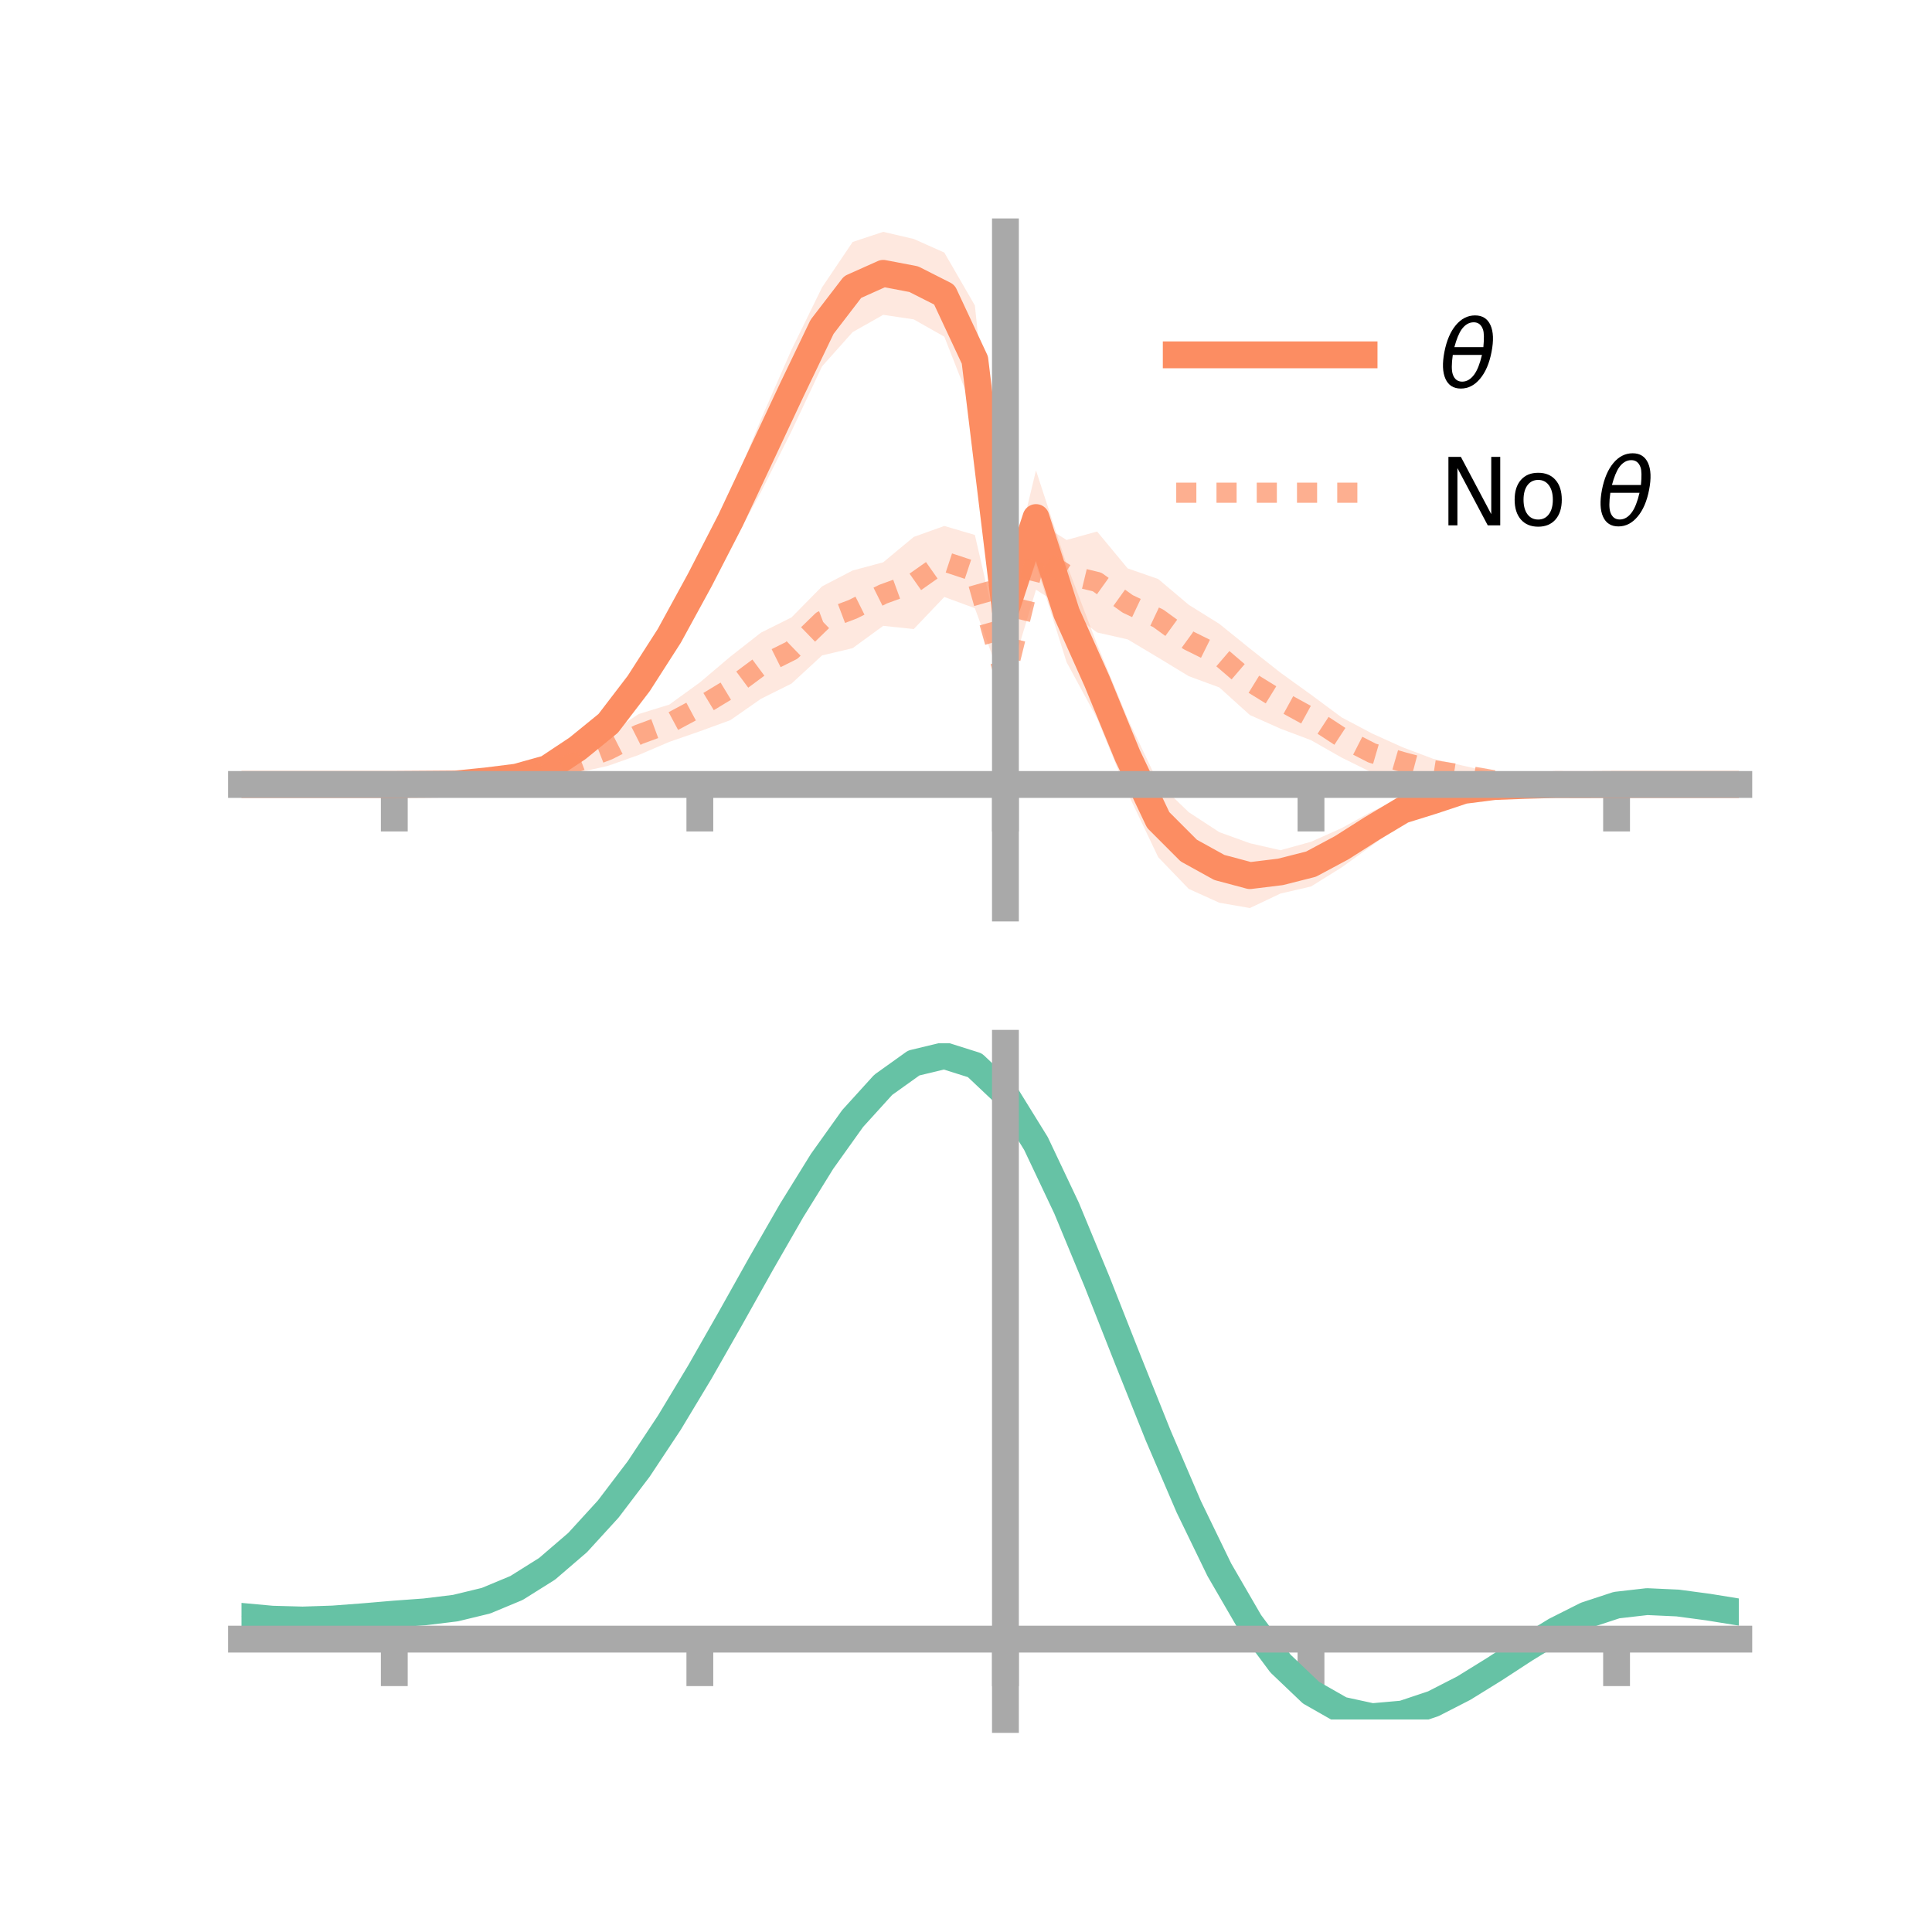 <?xml version="1.0" encoding="utf-8" standalone="no"?>
<!DOCTYPE svg PUBLIC "-//W3C//DTD SVG 1.1//EN"
  "http://www.w3.org/Graphics/SVG/1.1/DTD/svg11.dtd">
<!-- Created with matplotlib (https://matplotlib.org/) -->
<svg height="144pt" version="1.1" viewBox="0 0 144 144" width="144pt" xmlns="http://www.w3.org/2000/svg" xmlns:xlink="http://www.w3.org/1999/xlink">
 <defs>
  <style type="text/css">*{stroke-linecap:butt;stroke-linejoin:round;}</style>
 </defs>
 <g id="figure_1">
  <g id="patch_1">
   <path d="M 0 144 
L 144 144 
L 144 0 
L 0 0 
z
" style="fill:none;"/>
  </g>
  <g id="axes_1">
   <g id="patch_2">
    <path d="M 18 67.68 
L 129.6 67.68 
L 129.6 17.28 
L 18 17.28 
z
" style="fill:none;"/>
   </g>
   <g id="PolyCollection_1">
    <path clip-path="url(#p42b3772f9e)" d="M 18 58.469 
L 18 58.469 
L 20.278 58.469 
L 22.555 58.469 
L 24.833 58.469 
L 27.11 58.469 
L 29.388 58.469 
L 31.665 58.395 
L 33.943 58.253 
L 36.22 57.935 
L 38.498 57.575 
L 40.776 56.646 
L 43.053 54.77 
L 45.331 52.86 
L 47.608 49.486 
L 49.886 45.812 
L 52.163 41.602 
L 54.441 36.766 
L 56.718 31.251 
L 58.996 26.064 
L 61.273 21.417 
L 63.551 18.035 
L 65.829 17.28 
L 68.106 17.81 
L 70.384 18.825 
L 72.661 22.766 
L 74.939 44.526 
L 77.216 35.061 
L 79.494 42.039 
L 81.771 48.025 
L 84.049 53.558 
L 86.327 58.345 
L 88.604 60.538 
L 90.882 62.026 
L 93.159 62.849 
L 95.437 63.371 
L 97.714 62.742 
L 99.992 61.725 
L 102.269 60.474 
L 104.547 59.44 
L 106.824 58.881 
L 109.102 58.355 
L 111.38 58.255 
L 113.657 58.243 
L 115.935 58.304 
L 118.212 58.417 
L 120.49 58.469 
L 122.767 58.469 
L 125.045 58.469 
L 127.322 58.469 
L 129.6 58.469 
L 129.6 58.469 
L 129.6 58.469 
L 127.322 58.469 
L 125.045 58.469 
L 122.767 58.469 
L 120.49 58.469 
L 118.212 58.547 
L 115.935 58.651 
L 113.657 58.834 
L 111.38 58.992 
L 109.102 59.474 
L 106.824 60.464 
L 104.547 61.326 
L 102.269 63.014 
L 99.992 64.656 
L 97.714 66.075 
L 95.437 66.6 
L 93.159 67.68 
L 90.882 67.285 
L 88.604 66.256 
L 86.327 63.891 
L 84.049 59.109 
L 81.771 53.55 
L 79.494 49.349 
L 77.216 42.089 
L 74.939 46.57 
L 72.661 30.899 
L 70.384 25.096 
L 68.106 23.806 
L 65.829 23.466 
L 63.551 24.752 
L 61.273 27.303 
L 58.996 32.136 
L 56.718 36.67 
L 54.441 40.834 
L 52.163 44.848 
L 49.886 48.97 
L 47.608 52.398 
L 45.331 54.974 
L 43.053 56.773 
L 40.776 57.929 
L 38.498 58.27 
L 36.22 58.479 
L 33.943 58.616 
L 31.665 58.511 
L 29.388 58.469 
L 27.11 58.469 
L 24.833 58.469 
L 22.555 58.469 
L 20.278 58.469 
L 18 58.469 
z
" style="fill:#fc8d62;fill-opacity:0.2;"/>
   </g>
   <g id="PolyCollection_2">
    <path clip-path="url(#p42b3772f9e)" d="M 18 58.469 
L 18 58.469 
L 20.278 58.469 
L 22.555 58.469 
L 24.833 58.469 
L 27.11 58.469 
L 29.388 58.469 
L 31.665 58.392 
L 33.943 58.141 
L 36.22 57.866 
L 38.498 57.323 
L 40.776 56.823 
L 43.053 55.957 
L 45.331 54.718 
L 47.608 53.22 
L 49.886 52.516 
L 52.163 50.867 
L 54.441 48.937 
L 56.718 47.154 
L 58.996 46.016 
L 61.273 43.704 
L 63.551 42.521 
L 65.829 41.911 
L 68.106 40.019 
L 70.384 39.202 
L 72.661 39.872 
L 74.939 49.774 
L 77.216 38.812 
L 79.494 40.246 
L 81.771 39.615 
L 84.049 42.364 
L 86.327 43.157 
L 88.604 45.08 
L 90.882 46.499 
L 93.159 48.338 
L 95.437 50.136 
L 97.714 51.776 
L 99.992 53.466 
L 102.269 54.672 
L 104.547 55.701 
L 106.824 56.558 
L 109.102 57.08 
L 111.38 57.587 
L 113.657 57.942 
L 115.935 58.243 
L 118.212 58.4 
L 120.49 58.469 
L 122.767 58.469 
L 125.045 58.469 
L 127.322 58.469 
L 129.6 58.469 
L 129.6 58.469 
L 129.6 58.469 
L 127.322 58.469 
L 125.045 58.469 
L 122.767 58.469 
L 120.49 58.469 
L 118.212 58.534 
L 115.935 58.663 
L 113.657 58.683 
L 111.38 58.739 
L 109.102 58.446 
L 106.824 58.241 
L 104.547 57.891 
L 102.269 57.588 
L 99.992 56.464 
L 97.714 55.168 
L 95.437 54.31 
L 93.159 53.295 
L 90.882 51.238 
L 88.604 50.399 
L 86.327 49.016 
L 84.049 47.655 
L 81.771 47.142 
L 79.494 45.408 
L 77.216 43.954 
L 74.939 51.511 
L 72.661 45.333 
L 70.384 44.494 
L 68.106 46.886 
L 65.829 46.648 
L 63.551 48.31 
L 61.273 48.851 
L 58.996 50.95 
L 56.718 52.085 
L 54.441 53.674 
L 52.163 54.506 
L 49.886 55.295 
L 47.608 56.27 
L 45.331 57.079 
L 43.053 57.593 
L 40.776 58.23 
L 38.498 58.561 
L 36.22 58.606 
L 33.943 58.593 
L 31.665 58.52 
L 29.388 58.469 
L 27.11 58.469 
L 24.833 58.469 
L 22.555 58.469 
L 20.278 58.469 
L 18 58.469 
z
" style="fill:#fc8d62;fill-opacity:0.2;"/>
   </g>
   <g id="matplotlib.axis_1">
    <g id="xtick_1">
     <g id="line2d_1">
      <defs>
       <path d="M 0 0 
L 0 3.5 
" id="mf00943086b" style="stroke:#a9a9a9;stroke-width:2;"/>
      </defs>
      <g>
       <use style="fill:#a9a9a9;stroke:#a9a9a9;stroke-width:2;" x="29.388" xlink:href="#mf00943086b" y="58.469"/>
      </g>
     </g>
    </g>
    <g id="xtick_2">
     <g id="line2d_2">
      <g>
       <use style="fill:#a9a9a9;stroke:#a9a9a9;stroke-width:2;" x="52.163" xlink:href="#mf00943086b" y="58.469"/>
      </g>
     </g>
    </g>
    <g id="xtick_3">
     <g id="line2d_3">
      <g>
       <use style="fill:#a9a9a9;stroke:#a9a9a9;stroke-width:2;" x="74.939" xlink:href="#mf00943086b" y="58.469"/>
      </g>
     </g>
    </g>
    <g id="xtick_4">
     <g id="line2d_4">
      <g>
       <use style="fill:#a9a9a9;stroke:#a9a9a9;stroke-width:2;" x="97.714" xlink:href="#mf00943086b" y="58.469"/>
      </g>
     </g>
    </g>
    <g id="xtick_5">
     <g id="line2d_5">
      <g>
       <use style="fill:#a9a9a9;stroke:#a9a9a9;stroke-width:2;" x="120.49" xlink:href="#mf00943086b" y="58.469"/>
      </g>
     </g>
    </g>
   </g>
   <g id="matplotlib.axis_2"/>
   <g id="line2d_6">
    <path clip-path="url(#p42b3772f9e)" d="M 18 58.469 
L 20.278 58.469 
L 22.555 58.469 
L 24.833 58.469 
L 27.11 58.469 
L 29.388 58.469 
L 31.665 58.453 
L 33.943 58.435 
L 36.22 58.207 
L 38.498 57.922 
L 40.776 57.287 
L 43.053 55.771 
L 45.331 53.917 
L 47.608 50.942 
L 49.886 47.391 
L 52.163 43.225 
L 54.441 38.8 
L 56.718 33.96 
L 58.996 29.1 
L 61.273 24.36 
L 63.551 21.393 
L 65.829 20.373 
L 68.106 20.808 
L 70.384 21.961 
L 72.661 26.832 
L 74.939 45.548 
L 77.216 38.575 
L 79.494 45.694 
L 81.771 50.787 
L 84.049 56.334 
L 86.327 61.118 
L 88.604 63.397 
L 90.882 64.656 
L 93.159 65.264 
L 95.437 64.986 
L 97.714 64.409 
L 99.992 63.19 
L 102.269 61.744 
L 104.547 60.383 
L 106.824 59.673 
L 109.102 58.914 
L 111.38 58.624 
L 113.657 58.538 
L 115.935 58.478 
L 118.212 58.482 
L 120.49 58.469 
L 122.767 58.469 
L 125.045 58.469 
L 127.322 58.469 
L 129.6 58.469 
" style="fill:none;stroke:#fc8d62;stroke-linecap:square;stroke-width:2;"/>
   </g>
   <g id="line2d_7">
    <path clip-path="url(#p42b3772f9e)" d="M 18 58.469 
L 20.278 58.469 
L 22.555 58.469 
L 24.833 58.469 
L 27.11 58.469 
L 29.388 58.469 
L 31.665 58.456 
L 33.943 58.367 
L 36.22 58.236 
L 38.498 57.942 
L 40.776 57.527 
L 43.053 56.775 
L 45.331 55.899 
L 47.608 54.745 
L 49.886 53.906 
L 52.163 52.686 
L 54.441 51.306 
L 56.718 49.619 
L 58.996 48.483 
L 61.273 46.277 
L 63.551 45.415 
L 65.829 44.279 
L 68.106 43.452 
L 70.384 41.848 
L 72.661 42.602 
L 74.939 50.643 
L 77.216 41.383 
L 79.494 42.827 
L 81.771 43.378 
L 84.049 45.009 
L 86.327 46.086 
L 88.604 47.74 
L 90.882 48.868 
L 93.159 50.817 
L 95.437 52.223 
L 97.714 53.472 
L 99.992 54.965 
L 102.269 56.13 
L 104.547 56.796 
L 106.824 57.4 
L 109.102 57.763 
L 111.38 58.163 
L 113.657 58.312 
L 115.935 58.453 
L 118.212 58.467 
L 120.49 58.469 
L 122.767 58.469 
L 125.045 58.469 
L 127.322 58.469 
L 129.6 58.469 
" style="fill:none;stroke:#fc8d62;stroke-dasharray:1.5,1.5;stroke-dashoffset:0;stroke-opacity:0.7;stroke-width:1.5;"/>
   </g>
   <g id="patch_3">
    <path d="M 74.939 67.68 
L 74.939 17.28 
" style="fill:none;stroke:#a9a9a9;stroke-linecap:square;stroke-linejoin:miter;stroke-width:2;"/>
   </g>
   <g id="patch_4">
    <path d="M 129.6 67.68 
L 129.6 17.28 
" style="fill:none;"/>
   </g>
   <g id="patch_5">
    <path d="M 18 58.469 
L 129.6 58.469 
" style="fill:none;stroke:#a9a9a9;stroke-linecap:square;stroke-linejoin:miter;stroke-width:2;"/>
   </g>
   <g id="patch_6">
    <path d="M 18 17.28 
L 129.6 17.28 
" style="fill:none;"/>
   </g>
   <g id="legend_1">
    <g id="line2d_8">
     <path d="M 87.67 26.449 
L 101.67 26.449 
" style="fill:none;stroke:#fc8d62;stroke-linecap:square;stroke-width:2;"/>
    </g>
    <g id="line2d_9"/>
    <g id="text_1">
     <!-- $\theta$ -->
     <g transform="translate(107.27 28.899)scale(0.07 -0.07)">
      <defs>
       <path d="M 45.516 34.672 
L 14.453 34.672 
Q 12.359 20.062 14.5 13.875 
Q 17.188 6.25 24.469 6.25 
Q 31.781 6.25 37.359 13.922 
Q 42.234 20.656 45.516 34.672 
z
M 47.016 42.969 
Q 48.344 56.844 46.625 61.719 
Q 43.953 69.438 36.766 69.438 
Q 29.297 69.438 23.828 61.812 
Q 19.531 55.672 16.156 42.969 
z
M 38.188 76.766 
Q 49.906 76.766 54.594 66.406 
Q 59.281 56.109 55.719 37.844 
Q 52.203 19.625 43.453 9.281 
Q 34.766 -1.125 23.047 -1.125 
Q 11.281 -1.125 6.641 9.281 
Q 2 19.625 5.516 37.844 
Q 9.078 56.109 17.719 66.406 
Q 26.422 76.766 38.188 76.766 
z
" id="DejaVuSans-Oblique-952"/>
      </defs>
      <use transform="translate(0 0.234)" xlink:href="#DejaVuSans-Oblique-952"/>
     </g>
    </g>
    <g id="line2d_10">
     <path d="M 87.67 36.724 
L 101.67 36.724 
" style="fill:none;stroke:#fc8d62;stroke-dasharray:1.5,1.5;stroke-dashoffset:0;stroke-opacity:0.7;stroke-width:1.5;"/>
    </g>
    <g id="line2d_11"/>
    <g id="text_2">
     <!-- No $\theta$ -->
     <g transform="translate(107.27 39.174)scale(0.07 -0.07)">
      <defs>
       <path d="M 9.812 72.906 
L 23.094 72.906 
L 55.422 11.922 
L 55.422 72.906 
L 64.984 72.906 
L 64.984 0 
L 51.703 0 
L 19.391 60.984 
L 19.391 0 
L 9.812 0 
z
" id="DejaVuSans-78"/>
       <path d="M 30.609 48.391 
Q 23.391 48.391 19.188 42.75 
Q 14.984 37.109 14.984 27.297 
Q 14.984 17.484 19.156 11.844 
Q 23.344 6.203 30.609 6.203 
Q 37.797 6.203 41.984 11.859 
Q 46.188 17.531 46.188 27.297 
Q 46.188 37.016 41.984 42.703 
Q 37.797 48.391 30.609 48.391 
z
M 30.609 56 
Q 42.328 56 49.016 48.375 
Q 55.719 40.766 55.719 27.297 
Q 55.719 13.875 49.016 6.219 
Q 42.328 -1.422 30.609 -1.422 
Q 18.844 -1.422 12.172 6.219 
Q 5.516 13.875 5.516 27.297 
Q 5.516 40.766 12.172 48.375 
Q 18.844 56 30.609 56 
z
" id="DejaVuSans-111"/>
       <path id="DejaVuSans-32"/>
      </defs>
      <use transform="translate(0 0.234)" xlink:href="#DejaVuSans-78"/>
      <use transform="translate(74.805 0.234)" xlink:href="#DejaVuSans-111"/>
      <use transform="translate(135.986 0.234)" xlink:href="#DejaVuSans-32"/>
      <use transform="translate(167.773 0.234)" xlink:href="#DejaVuSans-Oblique-952"/>
     </g>
    </g>
   </g>
  </g>
  <g id="axes_2">
   <g id="patch_7">
    <path d="M 18 128.16 
L 129.6 128.16 
L 129.6 77.76 
L 18 77.76 
z
" style="fill:none;"/>
   </g>
   <g id="PolyCollection_3">
    <path clip-path="url(#p5795931c31)" d="M 18 120.514 
L 18 120.435 
L 20.278 120.652 
L 22.555 120.715 
L 24.833 120.633 
L 27.11 120.452 
L 29.388 120.25 
L 31.665 120.079 
L 33.943 119.796 
L 36.22 119.239 
L 38.498 118.281 
L 40.776 116.83 
L 43.053 114.837 
L 45.331 112.291 
L 47.608 109.225 
L 49.886 105.708 
L 52.163 101.84 
L 54.441 97.75 
L 56.718 93.593 
L 58.996 89.544 
L 61.273 85.791 
L 63.551 82.534 
L 65.829 79.976 
L 68.106 78.319 
L 70.384 77.76 
L 72.661 78.489 
L 74.939 80.674 
L 77.216 84.407 
L 79.494 89.285 
L 81.771 94.862 
L 84.049 100.719 
L 86.327 106.494 
L 88.604 111.883 
L 90.882 116.654 
L 93.159 120.641 
L 95.437 123.747 
L 97.714 125.939 
L 99.992 127.245 
L 102.269 127.744 
L 104.547 127.549 
L 106.824 126.799 
L 109.102 125.65 
L 111.38 124.264 
L 113.657 122.805 
L 115.935 121.432 
L 118.212 120.299 
L 120.49 119.555 
L 122.767 119.297 
L 125.045 119.406 
L 127.322 119.721 
L 129.6 120.1 
L 129.6 120.204 
L 129.6 120.204 
L 127.322 119.848 
L 125.045 119.552 
L 122.767 119.453 
L 120.49 119.717 
L 118.212 120.472 
L 115.935 121.634 
L 113.657 123.053 
L 111.38 124.563 
L 109.102 125.996 
L 106.824 127.182 
L 104.547 127.954 
L 102.269 128.16 
L 99.992 127.669 
L 97.714 126.381 
L 95.437 124.235 
L 93.159 121.214 
L 90.882 117.348 
L 88.604 112.727 
L 86.327 107.506 
L 84.049 101.906 
L 81.771 96.22 
L 79.494 90.8 
L 77.216 86.057 
L 74.939 82.428 
L 72.661 80.307 
L 70.384 79.602 
L 68.106 80.142 
L 65.829 81.74 
L 63.551 84.203 
L 61.273 87.332 
L 58.996 90.931 
L 56.718 94.808 
L 54.441 98.783 
L 52.163 102.689 
L 49.886 106.382 
L 47.608 109.74 
L 45.331 112.67 
L 43.053 115.109 
L 40.776 117.03 
L 38.498 118.439 
L 36.22 119.377 
L 33.943 119.922 
L 31.665 120.197 
L 29.388 120.358 
L 27.11 120.544 
L 24.833 120.707 
L 22.555 120.776 
L 20.278 120.714 
L 18 120.514 
z
" style="fill:#66c2a5;fill-opacity:0.2;"/>
   </g>
   <g id="matplotlib.axis_3">
    <g id="xtick_6">
     <g id="line2d_12">
      <g>
       <use style="fill:#a9a9a9;stroke:#a9a9a9;stroke-width:2;" x="29.388" xlink:href="#mf00943086b" y="122.172"/>
      </g>
     </g>
    </g>
    <g id="xtick_7">
     <g id="line2d_13">
      <g>
       <use style="fill:#a9a9a9;stroke:#a9a9a9;stroke-width:2;" x="52.163" xlink:href="#mf00943086b" y="122.172"/>
      </g>
     </g>
    </g>
    <g id="xtick_8">
     <g id="line2d_14">
      <g>
       <use style="fill:#a9a9a9;stroke:#a9a9a9;stroke-width:2;" x="74.939" xlink:href="#mf00943086b" y="122.172"/>
      </g>
     </g>
    </g>
    <g id="xtick_9">
     <g id="line2d_15">
      <g>
       <use style="fill:#a9a9a9;stroke:#a9a9a9;stroke-width:2;" x="97.714" xlink:href="#mf00943086b" y="122.172"/>
      </g>
     </g>
    </g>
    <g id="xtick_10">
     <g id="line2d_16">
      <g>
       <use style="fill:#a9a9a9;stroke:#a9a9a9;stroke-width:2;" x="120.49" xlink:href="#mf00943086b" y="122.172"/>
      </g>
     </g>
    </g>
   </g>
   <g id="matplotlib.axis_4"/>
   <g id="line2d_17">
    <path clip-path="url(#p5795931c31)" d="M 18 120.475 
L 20.278 120.683 
L 22.555 120.746 
L 24.833 120.67 
L 27.11 120.498 
L 29.388 120.304 
L 31.665 120.138 
L 33.943 119.859 
L 36.22 119.308 
L 38.498 118.36 
L 40.776 116.93 
L 43.053 114.973 
L 45.331 112.48 
L 47.608 109.483 
L 49.886 106.045 
L 52.163 102.265 
L 54.441 98.266 
L 56.718 94.201 
L 58.996 90.237 
L 61.273 86.561 
L 63.551 83.369 
L 65.829 80.858 
L 68.106 79.23 
L 70.384 78.681 
L 72.661 79.398 
L 74.939 81.551 
L 77.216 85.232 
L 79.494 90.043 
L 81.771 95.541 
L 84.049 101.313 
L 86.327 107 
L 88.604 112.305 
L 90.882 117.001 
L 93.159 120.927 
L 95.437 123.991 
L 97.714 126.16 
L 99.992 127.457 
L 102.269 127.952 
L 104.547 127.751 
L 106.824 126.99 
L 109.102 125.823 
L 111.38 124.414 
L 113.657 122.929 
L 115.935 121.533 
L 118.212 120.386 
L 120.49 119.636 
L 122.767 119.375 
L 125.045 119.479 
L 127.322 119.784 
L 129.6 120.152 
" style="fill:none;stroke:#66c2a5;stroke-linecap:square;stroke-width:2;"/>
   </g>
   <g id="patch_8">
    <path d="M 74.939 128.16 
L 74.939 77.76 
" style="fill:none;stroke:#a9a9a9;stroke-linecap:square;stroke-linejoin:miter;stroke-width:2;"/>
   </g>
   <g id="patch_9">
    <path d="M 129.6 128.16 
L 129.6 77.76 
" style="fill:none;"/>
   </g>
   <g id="patch_10">
    <path d="M 18 122.172 
L 129.6 122.172 
" style="fill:none;stroke:#a9a9a9;stroke-linecap:square;stroke-linejoin:miter;stroke-width:2;"/>
   </g>
   <g id="patch_11">
    <path d="M 18 77.76 
L 129.6 77.76 
" style="fill:none;"/>
   </g>
  </g>
 </g>
 <defs>
  <clipPath id="p42b3772f9e">
   <rect height="50.4" width="111.6" x="18" y="17.28"/>
  </clipPath>
  <clipPath id="p5795931c31">
   <rect height="50.4" width="111.6" x="18" y="77.76"/>
  </clipPath>
 </defs>
</svg>
